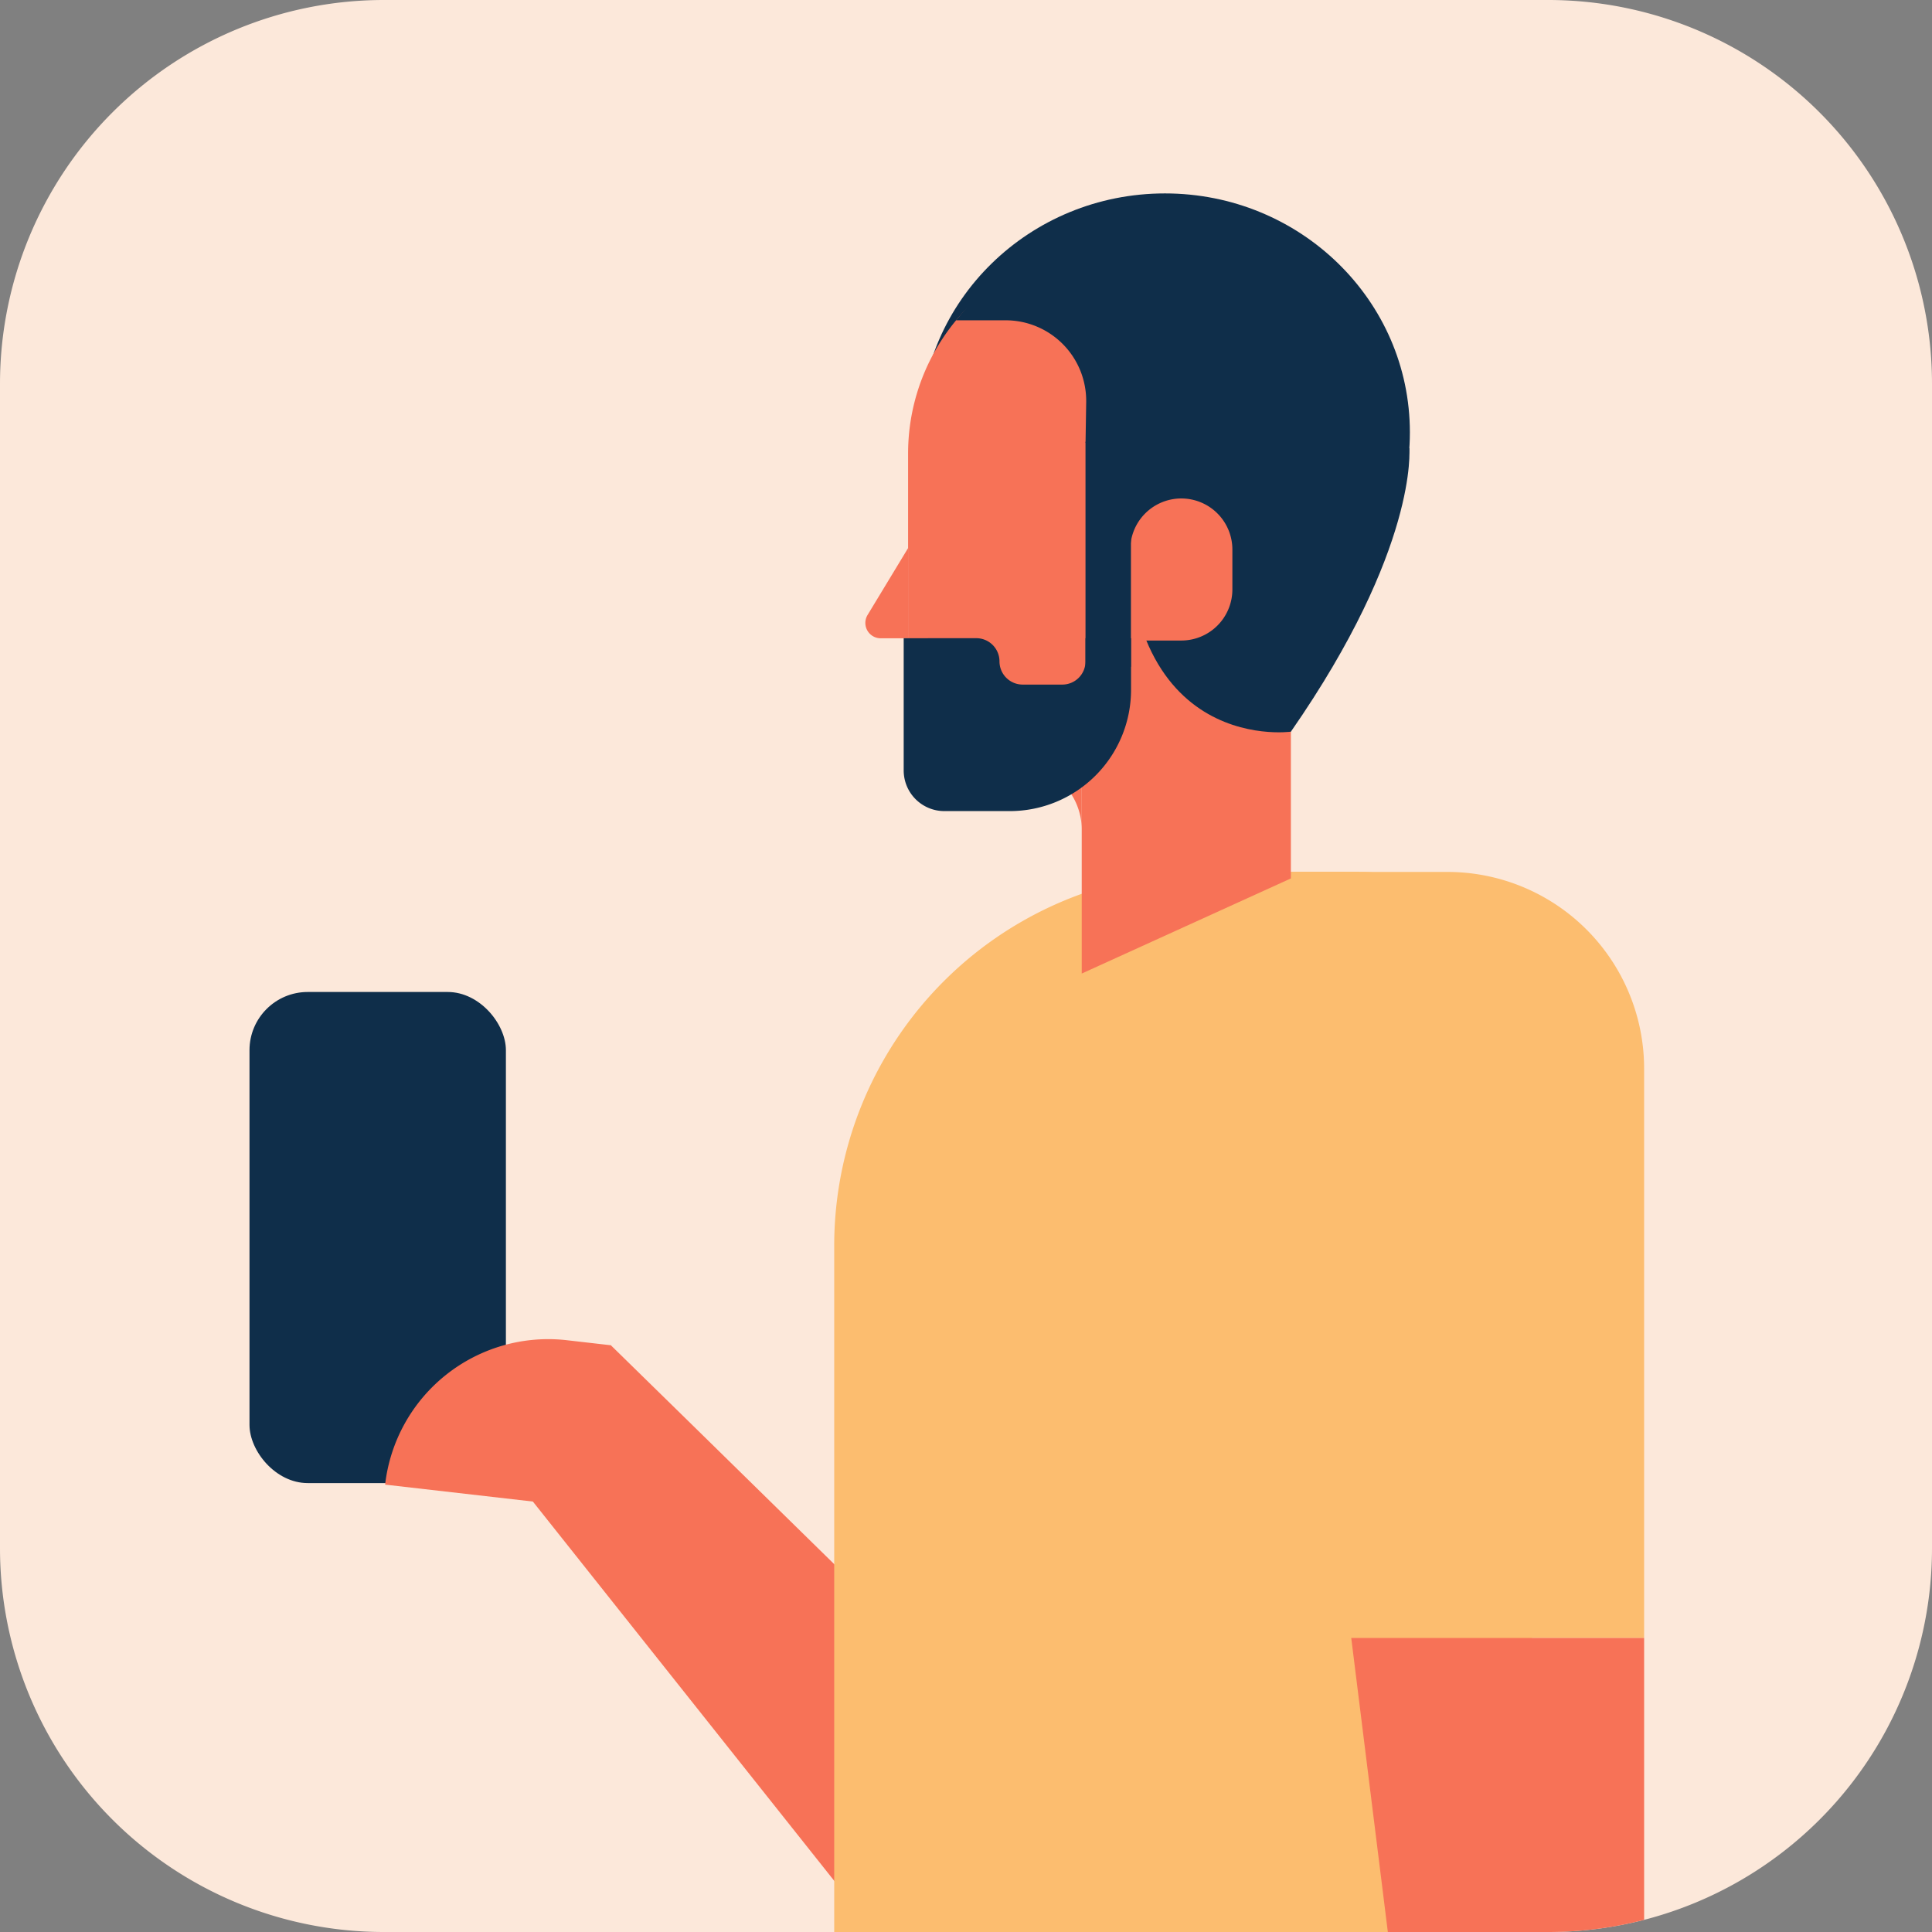 <svg id="Group_1250" data-name="Group 1250" xmlns="http://www.w3.org/2000/svg" width="151" height="151" viewBox="0 0 151 151">
  <rect x="0" y="0" width="151" height="151" fill="#808080" stroke="none"/>
  <path id="Path_1619" data-name="Path 1619" d="M151,30v91a29.988,29.988,0,0,1-30,30H30A30,30,0,0,1,0,121V30A30,30,0,0,1,30,0h91A30,30,0,0,1,151,30Z" fill="#fce8da"/>
  <g id="Group_1210" data-name="Group 1210">
    <g id="Group_1196" data-name="Group 1196">
      <g id="Group_1194" data-name="Group 1194">
        <path id="Path_1620" data-name="Path 1620" d="M94.53,151H68.38l-3.18-4L41.65,117.36l-2.83-3.55-.78-.99,1.49-1.18,8.19-6.5h.01v-.01l6.12,5.99L65.2,122.25Z" fill="#f77257"/>
      </g>
      <rect id="Rectangle_1811" data-name="Rectangle 1811" width="20.04" height="38.383" rx="4.55" transform="translate(19.5 77.531)" fill="#0f2e4a"/>
      <g id="Group_1195" data-name="Group 1195">
        <path id="Path_1599" data-name="Path 1599" d="M30.1,116.034h0a12.83,12.83,0,0,1,14.2-11.287l3.428.393-1.459,12.746Z" fill="#f77257"/>
      </g>
    </g>
    <g id="Group_1197" data-name="Group 1197">
      <ellipse id="Ellipse_364" data-name="Ellipse 364" cx="19.143" cy="18.674" rx="19.143" ry="18.674" transform="translate(71.906 15.117)" fill="#0f2e4a"/>
    </g>
    <g id="Group_1198" data-name="Group 1198">
      <path id="Path_1600" data-name="Path 1600" d="M79.39,59.7a5.155,5.155,0,0,1,5.156,5.156h0V59.7Z" fill="#f77257"/>
    </g>
    <g id="Group_1199" data-name="Group 1199">
      <path id="Path_1621" data-name="Path 1621" d="M119.74,81.65V151H65.2V97.38A29.217,29.217,0,0,1,94.43,68.14h11.8c.01,0,.01,0,.02.01h.17A13.5,13.5,0,0,1,119.74,81.65Z" fill="#fcbd6f"/>
    </g>
    <g id="Group_1200" data-name="Group 1200">
      <path id="Path_1602" data-name="Path 1602" d="M98.155,68.143l7.454,59.879H128.5v-44.5a15.373,15.373,0,0,0-15.372-15.374h0Z" fill="#fcbd6f"/>
    </g>
    <g id="Group_1201" data-name="Group 1201">
      <path id="Path_1622" data-name="Path 1622" d="M128.5,128.02v22.03a29.873,29.873,0,0,1-7.5.95H108.47l-2.86-22.98Z" fill="#f77257"/>
    </g>
    <g id="Group_1202" data-name="Group 1202">
      <path id="Path_1604" data-name="Path 1604" d="M77.847,59.873h5.285a23.308,23.308,0,0,0,23.315-23.3v-1.13A16.314,16.314,0,0,0,90.134,19.129H87.287A16.314,16.314,0,0,0,70.974,35.442V53A6.877,6.877,0,0,0,77.847,59.873Z" fill="#f77257"/>
    </g>
    <g id="Group_1203" data-name="Group 1203">
      <path id="Path_1605" data-name="Path 1605" d="M84.545,76.09l16.347-7.435V51.813H84.545Z" fill="#f77257"/>
    </g>
    <g id="Group_1204" data-name="Group 1204">
      <path id="Path_1606" data-name="Path 1606" d="M68.838,49.887h2.136V42.836l-3.165,5.226a1.2,1.2,0,0,0,1.029,1.825Z" fill="#f77257"/>
    </g>
    <g id="Group_1205" data-name="Group 1205">
      <path id="Path_1607" data-name="Path 1607" d="M100.892,57.186c9.968-14.35,9.256-22.148,9.256-22.148L99.466,27.012c-7.419,0-13.315,2.022-13.315,9.44l2.132.3C86.151,59.252,100.892,57.186,100.892,57.186Z" fill="#0f2e4a"/>
    </g>
    <g id="Group_1206" data-name="Group 1206">
      <path id="Path_1608" data-name="Path 1608" d="M88.337,50.062h3.991a3.991,3.991,0,0,0,3.991-3.991h0V42.949a3.99,3.99,0,0,0-3.99-3.99h0a3.99,3.99,0,0,0-3.991,3.989h0Z" fill="#f77257"/>
    </g>
    <g id="Group_1207" data-name="Group 1207">
      <rect id="Rectangle_1812" data-name="Rectangle 1812" width="3.551" height="17.587" transform="translate(84.84 34.528)" fill="#0f2e4a"/>
    </g>
    <g id="Group_1208" data-name="Group 1208">
      <path id="Path_1609" data-name="Path 1609" d="M70.63,49.881V60.215a3.178,3.178,0,0,0,3.177,3.178h5.108A9.48,9.48,0,0,0,88.4,53.914V49.881H84.84v1.813a1.812,1.812,0,0,1-1.81,1.811h-3.1a1.813,1.813,0,0,1-1.813-1.813h0a1.812,1.812,0,0,0-1.811-1.813h0Z" fill="#0f2e4a"/>
    </g>
    <g id="Group_1209" data-name="Group 1209">
      <path id="Path_1610" data-name="Path 1610" d="M74.727,25.034h3.89a6.294,6.294,0,0,1,6.277,6.309c0,.03,0,.061,0,.091l-.051,3.159,21.6,4.815-.7-16.716S86.518,10.244,74.727,25.034Z" fill="#0f2e4a"/>
    </g>
  </g>
</svg>
